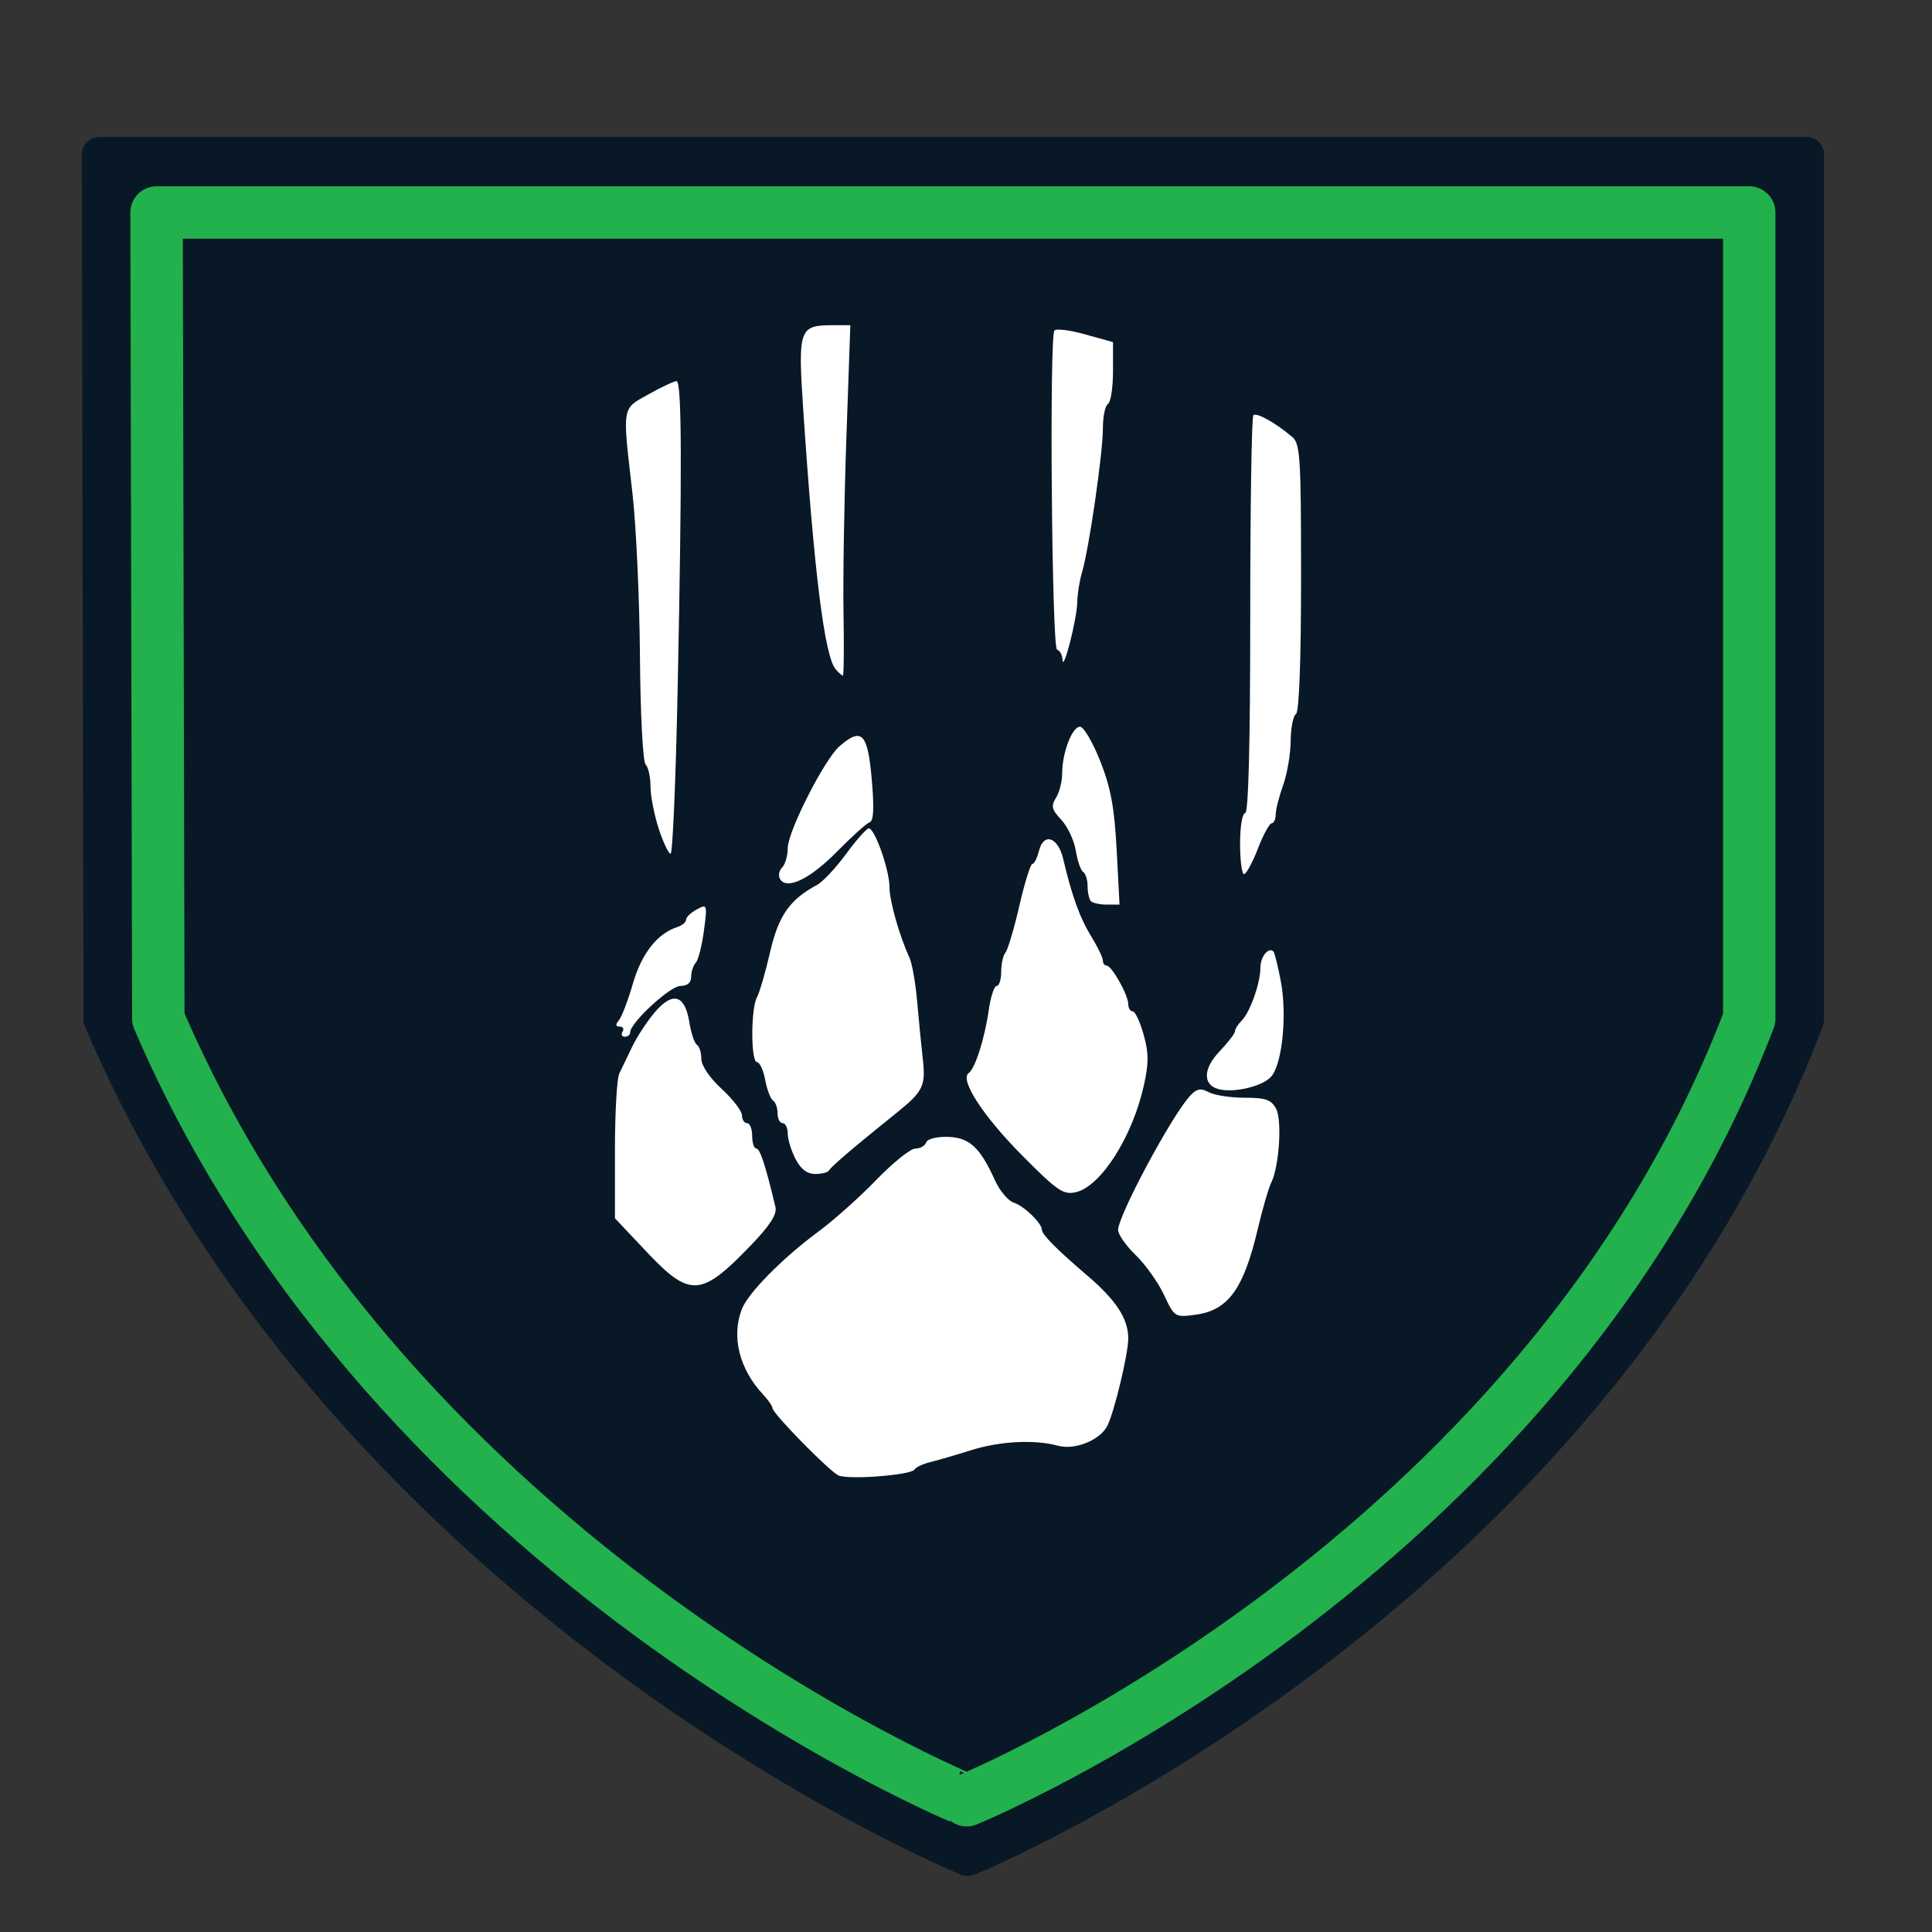 <?xml version="1.0" encoding="UTF-8" standalone="no"?>
<!-- Generator: Adobe Illustrator 23.0.3, SVG Export Plug-In . SVG Version: 6.00 Build 0)  -->

<svg
   xmlns:dc="http://purl.org/dc/elements/1.1/"
   xmlns:cc="http://creativecommons.org/ns#"
   xmlns:rdf="http://www.w3.org/1999/02/22-rdf-syntax-ns#"
   xmlns:svg="http://www.w3.org/2000/svg"
   xmlns="http://www.w3.org/2000/svg"
   xmlns:sodipodi="http://sodipodi.sourceforge.net/DTD/sodipodi-0.dtd"
   xmlns:inkscape="http://www.inkscape.org/namespaces/inkscape"
   version="1.1"
   x="0px"
   y="0px"
   viewBox="0 0 552.8 552.8"
   style="enable-background:new 0 0 552.8 552.8;"
   xml:space="preserve"
   id="svg4136"
   inkscape:version="0.91 r13725"
   sodipodi:docname="tracker.svg"
   inkscape:export-filename="E:\Sites\mass-effect\masseffect-5e\assets\images\classes\tracker.png"
   inkscape:export-xdpi="120.53"
   inkscape:export-ydpi="120.53"><rect x="0" y="0" width="552.8" height="552.8" fill="#333333" stroke="none"/><defs
     id="defs4186" /><sodipodi:namedview
     pagecolor="#ffffff"
     bordercolor="#666666"
     borderopacity="1"
     objecttolerance="10"
     gridtolerance="10"
     guidetolerance="10"
     inkscape:pageopacity="0"
     inkscape:pageshadow="2"
     inkscape:window-width="2560"
     inkscape:window-height="1377"
     id="namedview4184"
     showgrid="false"
     inkscape:zoom="2.1852388"
     inkscape:cx="276.39999"
     inkscape:cy="276.39999"
     inkscape:window-x="-8"
     inkscape:window-y="-8"
     inkscape:window-maximized="1"
     inkscape:current-layer="bg" /><style
     type="text/css"
     id="style4138">
	
		.st0{fill-rule:evenodd;clip-rule:evenodd;fill:#081826;stroke:#081826;stroke-width:10;stroke-linecap:round;stroke-linejoin:round;}
	.st1{fill:none;stroke:#C5791E;stroke-width:15;stroke-linecap:round;stroke-linejoin:round;}
	.st2{fill:#FFFFFF;}
	.st3{fill:#081826;}
</style><g
     id="bg"
     inkscape:version="0.91 r13725"
     sodipodi:docname="adept.svg"><sodipodi:namedview
       bordercolor="#666666"
       borderopacity="1.0"
       id="base"
       inkscape:current-layer="layer1"
       inkscape:cx="-129.55511"
       inkscape:cy="304.64766"
       inkscape:document-units="px"
       inkscape:pageopacity="0.0"
       inkscape:pageshadow="2"
       inkscape:window-height="1017"
       inkscape:window-maximized="1"
       inkscape:window-width="1920"
       inkscape:window-x="-8"
       inkscape:window-y="-8"
       inkscape:zoom="0.98994949"
       pagecolor="#ffffff"
       showgrid="true"
       showguides="false"><inkscape:grid
         id="grid4169"
         type="xygrid" /></sodipodi:namedview><path
       id="path4236"
       inkscape:connector-curvature="0"
       inkscape:export-xdpi="240"
       inkscape:export-ydpi="240"
       sodipodi:nodetypes="cccccc"
       class="st0"
       d="   M28.4,44.2h488.5v247.6c-64,168-240,240-240,240s-176-72-248-240L28.4,44.2z" /><path
       id="path4236-2"
       inkscape:connector-curvature="0"
       sodipodi:nodetypes="cccccc"
       class="st1"
       d="M44.8,60.8h455.7v230.7   c-59.7,156.5-223.9,223.6-223.9,223.6S112.5,448.1,45.3,291.5L44.8,60.8z"
       style="stroke:#22b14c;stroke-opacity:1;fill:#000000;fill-opacity:0" /><path
       style="fill:#ffffff;fill-opacity:1;stroke-width:1;stroke-miterlimit:4;stroke-dasharray:none"
       d="m 239.938,422.178 c -2.541,-1.09 -18.905,-17.769 -18.905,-19.269 0,-0.558 -1.239,-2.345 -2.754,-3.97 -6.737,-7.232 -9.031,-16.448 -6.047,-24.296 1.758,-4.624 11.617,-14.629 21.889,-22.213 4.399,-3.248 11.887,-9.93 16.64,-14.85 4.753,-4.92 9.77,-8.945 11.149,-8.945 1.379,0 2.769,-0.787 3.09,-1.75 0.334,-1.001 2.985,-1.682 6.192,-1.591 6.186,0.175 9.215,2.967 13.504,12.442 1.36,3.006 3.789,5.881 5.397,6.388 2.88,0.909 8.013,5.858 8.013,7.726 0,1.367 4.207,5.614 12.998,13.119 8.267,7.058 11.723,12.368 11.723,18.009 0,4.348 -3.946,20.858 -5.964,24.952 -2.023,4.104 -9.285,7.059 -14.107,5.74 -6.736,-1.843 -16.69,-1.324 -25.01,1.304 -4.399,1.389 -9.634,2.915 -11.634,3.391 -2,0.476 -4.01,1.435 -4.467,2.133 -1.037,1.581 -18.745,2.951 -21.709,1.679 z m 93.114,-51.679 c -1.676,-3.566 -5.317,-8.683 -8.09,-11.371 -2.773,-2.688 -5.042,-5.922 -5.042,-7.187 0,-4.093 15.276,-32.608 20.538,-38.337 1.956,-2.13 3.05,-2.351 5.404,-1.091 1.623,0.869 6.244,1.58 10.267,1.58 6.005,0 7.616,0.562 8.994,3.137 1.777,3.321 0.87,16.765 -1.436,21.271 -0.702,1.373 -2.442,7.404 -3.865,13.402 -4.036,17.01 -8.443,23.031 -17.774,24.282 -5.866,0.787 -5.99,0.708 -8.996,-5.687 z m -148.011,-12.29 -9.089,-9.626 0,-19.446 c 0,-10.695 0.558,-20.582 1.24,-21.971 0.682,-1.389 2.351,-4.85 3.71,-7.691 1.358,-2.841 4.278,-7.284 6.488,-9.874 5.116,-5.995 8.592,-4.982 9.848,2.87 0.5,3.13 1.478,6.042 2.173,6.471 0.695,0.429 1.263,2.241 1.263,4.027 0,1.926 2.365,5.421 5.817,8.594 3.199,2.942 5.817,6.35 5.817,7.575 0,1.225 0.654,2.227 1.454,2.227 0.8,0 1.454,1.636 1.454,3.636 0,2 0.544,3.636 1.209,3.636 1.043,0 2.655,4.942 5.454,16.724 0.491,2.067 -1.53,5.223 -6.985,10.907 -14.28,14.878 -17.446,15.084 -29.853,1.943 z m 107.441,-27.588 c -11.172,-11.246 -17.952,-21.678 -15.32,-23.571 1.864,-1.34 4.582,-9.873 5.748,-18.042 0.542,-3.799 1.565,-6.908 2.274,-6.908 0.709,0 1.289,-1.832 1.289,-4.072 0,-2.24 0.544,-4.694 1.209,-5.453 0.665,-0.76 2.454,-6.78 3.976,-13.379 1.522,-6.599 3.197,-11.997 3.723,-11.997 0.526,0 1.378,-1.679 1.893,-3.732 1.343,-5.351 5.459,-3.997 6.935,2.28 2.497,10.617 4.767,16.899 8.003,22.146 1.84,2.983 3.345,6.092 3.345,6.908 0,0.816 0.491,1.487 1.091,1.492 1.463,0.012 6.18,8.42 6.18,11.015 0,1.135 0.569,2.063 1.265,2.063 0.696,0 2.1,2.983 3.121,6.628 1.487,5.311 1.499,8.224 0.059,14.66 -3.282,14.665 -12.257,28.757 -19.391,30.444 -3.609,0.854 -5.249,-0.262 -15.401,-10.482 z m -64.867,0.995 c -1.22,-2.36 -2.219,-5.632 -2.219,-7.271 0,-1.639 -0.654,-2.981 -1.454,-2.981 -0.8,0 -1.454,-1.27 -1.454,-2.823 0,-1.552 -0.58,-3.181 -1.289,-3.62 -0.709,-0.438 -1.72,-3.095 -2.247,-5.903 -0.527,-2.808 -1.583,-5.106 -2.346,-5.106 -1.794,0 -1.811,-15.256 -0.02,-18.561 0.752,-1.389 2.445,-7.212 3.761,-12.939 2.395,-10.426 5.62,-15.032 13.459,-19.228 1.618,-0.866 5.352,-4.858 8.297,-8.87 2.946,-4.013 5.866,-7.296 6.489,-7.296 1.708,0 5.888,11.858 5.912,16.772 0.02,4.061 2.781,13.815 5.749,20.311 0.731,1.6 1.703,7.162 2.159,12.361 0.457,5.199 1.197,12.724 1.644,16.724 0.844,7.534 0.035,9.164 -7.578,15.273 -11.662,9.359 -18.794,15.433 -19.204,16.356 -0.267,0.6 -2.049,1.091 -3.962,1.091 -2.38,0 -4.177,-1.354 -5.696,-4.29 z m 121.095,-19.971 c -4.609,-1.205 -4.515,-5.836 0.218,-10.789 2.442,-2.555 4.439,-5.156 4.439,-5.78 0,-0.624 0.862,-1.999 1.916,-3.056 2.408,-2.415 5.355,-10.749 5.355,-15.141 0,-3.116 2.333,-6.019 3.722,-4.63 0.341,0.341 1.293,4.169 2.116,8.507 1.835,9.678 0.425,23.66 -2.753,27.294 -2.428,2.776 -10.635,4.741 -15.014,3.596 z M 178.133,295.188 c 0.494,-0.8 0.126,-1.454 -0.819,-1.454 -1.202,0 -1.269,-0.546 -0.223,-1.818 0.822,-1 2.631,-5.744 4.019,-10.543 2.469,-8.537 6.987,-14.284 12.657,-16.103 1.4,-0.449 2.545,-1.404 2.545,-2.121 0,-0.718 1.379,-2.043 3.063,-2.945 2.988,-1.599 3.038,-1.448 2.033,6.129 -0.567,4.273 -1.618,8.39 -2.336,9.15 -0.718,0.76 -1.306,2.559 -1.306,3.999 0,1.696 -1.083,2.618 -3.078,2.618 -2.935,0 -14.373,10.559 -14.373,13.268 0,0.701 -0.693,1.274 -1.54,1.274 -0.847,0 -1.136,-0.654 -0.641,-1.454 z m 134.031,-37.325 c -0.533,-0.533 -0.969,-2.458 -0.969,-4.277 0,-1.819 -0.566,-3.657 -1.258,-4.085 -0.692,-0.428 -1.648,-3.178 -2.124,-6.111 -0.476,-2.934 -2.34,-6.904 -4.143,-8.822 -2.757,-2.935 -2.997,-3.937 -1.512,-6.316 0.971,-1.555 1.766,-4.702 1.766,-6.993 0,-5.884 2.843,-13.325 5.091,-13.325 1.044,0 3.647,4.417 5.785,9.816 3.026,7.641 4.07,13.279 4.71,25.449 l 0.823,15.633 -3.599,0 c -1.98,0 -4.035,-0.436 -4.569,-0.969 z m -88.956,-6.311 c -0.577,-0.934 -0.322,-2.427 0.568,-3.317 0.89,-0.89 1.618,-3.39 1.618,-5.556 0,-4.746 10.509,-25.431 14.82,-29.169 6.331,-5.491 8.048,-3.761 9.201,9.271 0.739,8.352 0.569,12.101 -0.567,12.479 -0.893,0.298 -5.063,4.044 -9.267,8.325 -7.741,7.884 -14.418,11.132 -16.374,7.967 z m 131.613,-10.171 c 0,-4.847 0.646,-8.725 1.454,-8.725 0.945,0 1.454,-19.794 1.454,-56.472 0,-31.06 0.402,-56.875 0.894,-57.366 0.888,-0.888 6.233,2.089 11.103,6.186 2.305,1.939 2.545,5.738 2.545,40.269 0,23.85 -0.545,38.465 -1.454,39.027 -0.8,0.494 -1.483,3.969 -1.518,7.721 -0.035,3.752 -1.007,9.439 -2.159,12.639 -1.153,3.199 -2.105,6.962 -2.118,8.362 -0.012,1.4 -0.532,2.545 -1.156,2.545 -0.624,0 -2.404,3.272 -3.956,7.271 -1.552,3.999 -3.332,7.271 -3.956,7.271 -0.624,0 -1.134,-3.926 -1.134,-8.725 z m -166.342,-4.272 c -1.292,-3.949 -2.349,-9.381 -2.349,-12.07 0,-2.689 -0.63,-5.519 -1.4,-6.289 -0.79,-0.79 -1.498,-14.373 -1.625,-31.193 -0.124,-16.386 -1.092,-37.319 -2.151,-46.517 -2.902,-25.198 -3.114,-23.904 4.632,-28.233 3.7,-2.068 7.299,-3.76 7.998,-3.76 1.517,0 1.604,24.957 0.306,88.344 -0.528,25.794 -1.433,46.899 -2.012,46.899 -0.578,0 -2.109,-3.231 -3.401,-7.181 z m 50.638,-45.602 c -3.182,-3.651 -6.19,-27.729 -9.302,-74.462 -1.526,-22.921 -1.148,-23.995 8.448,-23.995 l 5.042,0 -1.136,32.357 c -0.625,17.796 -0.993,40.373 -0.817,50.171 0.175,9.798 0.092,17.789 -0.184,17.759 -0.277,-0.03 -1.199,-0.854 -2.05,-1.83 z m 64.904,-2.72 c -0.054,-1.333 -0.761,-2.645 -1.571,-2.915 -1.494,-0.498 -2.235,-88.898 -0.765,-91.277 0.399,-0.645 4.337,-0.167 8.752,1.062 l 8.028,2.234 0,8.4 c 0,4.62 -0.654,8.805 -1.454,9.299 -0.8,0.494 -1.45,3.641 -1.444,6.993 0.012,6.977 -3.963,34.432 -5.95,41.099 -0.732,2.456 -1.36,6.383 -1.395,8.725 -0.071,4.73 -4.045,20.223 -4.2,16.378 z"
       id="path4771"
       inkscape:connector-curvature="0" /></g><g
     id="Layer_3" /></svg>